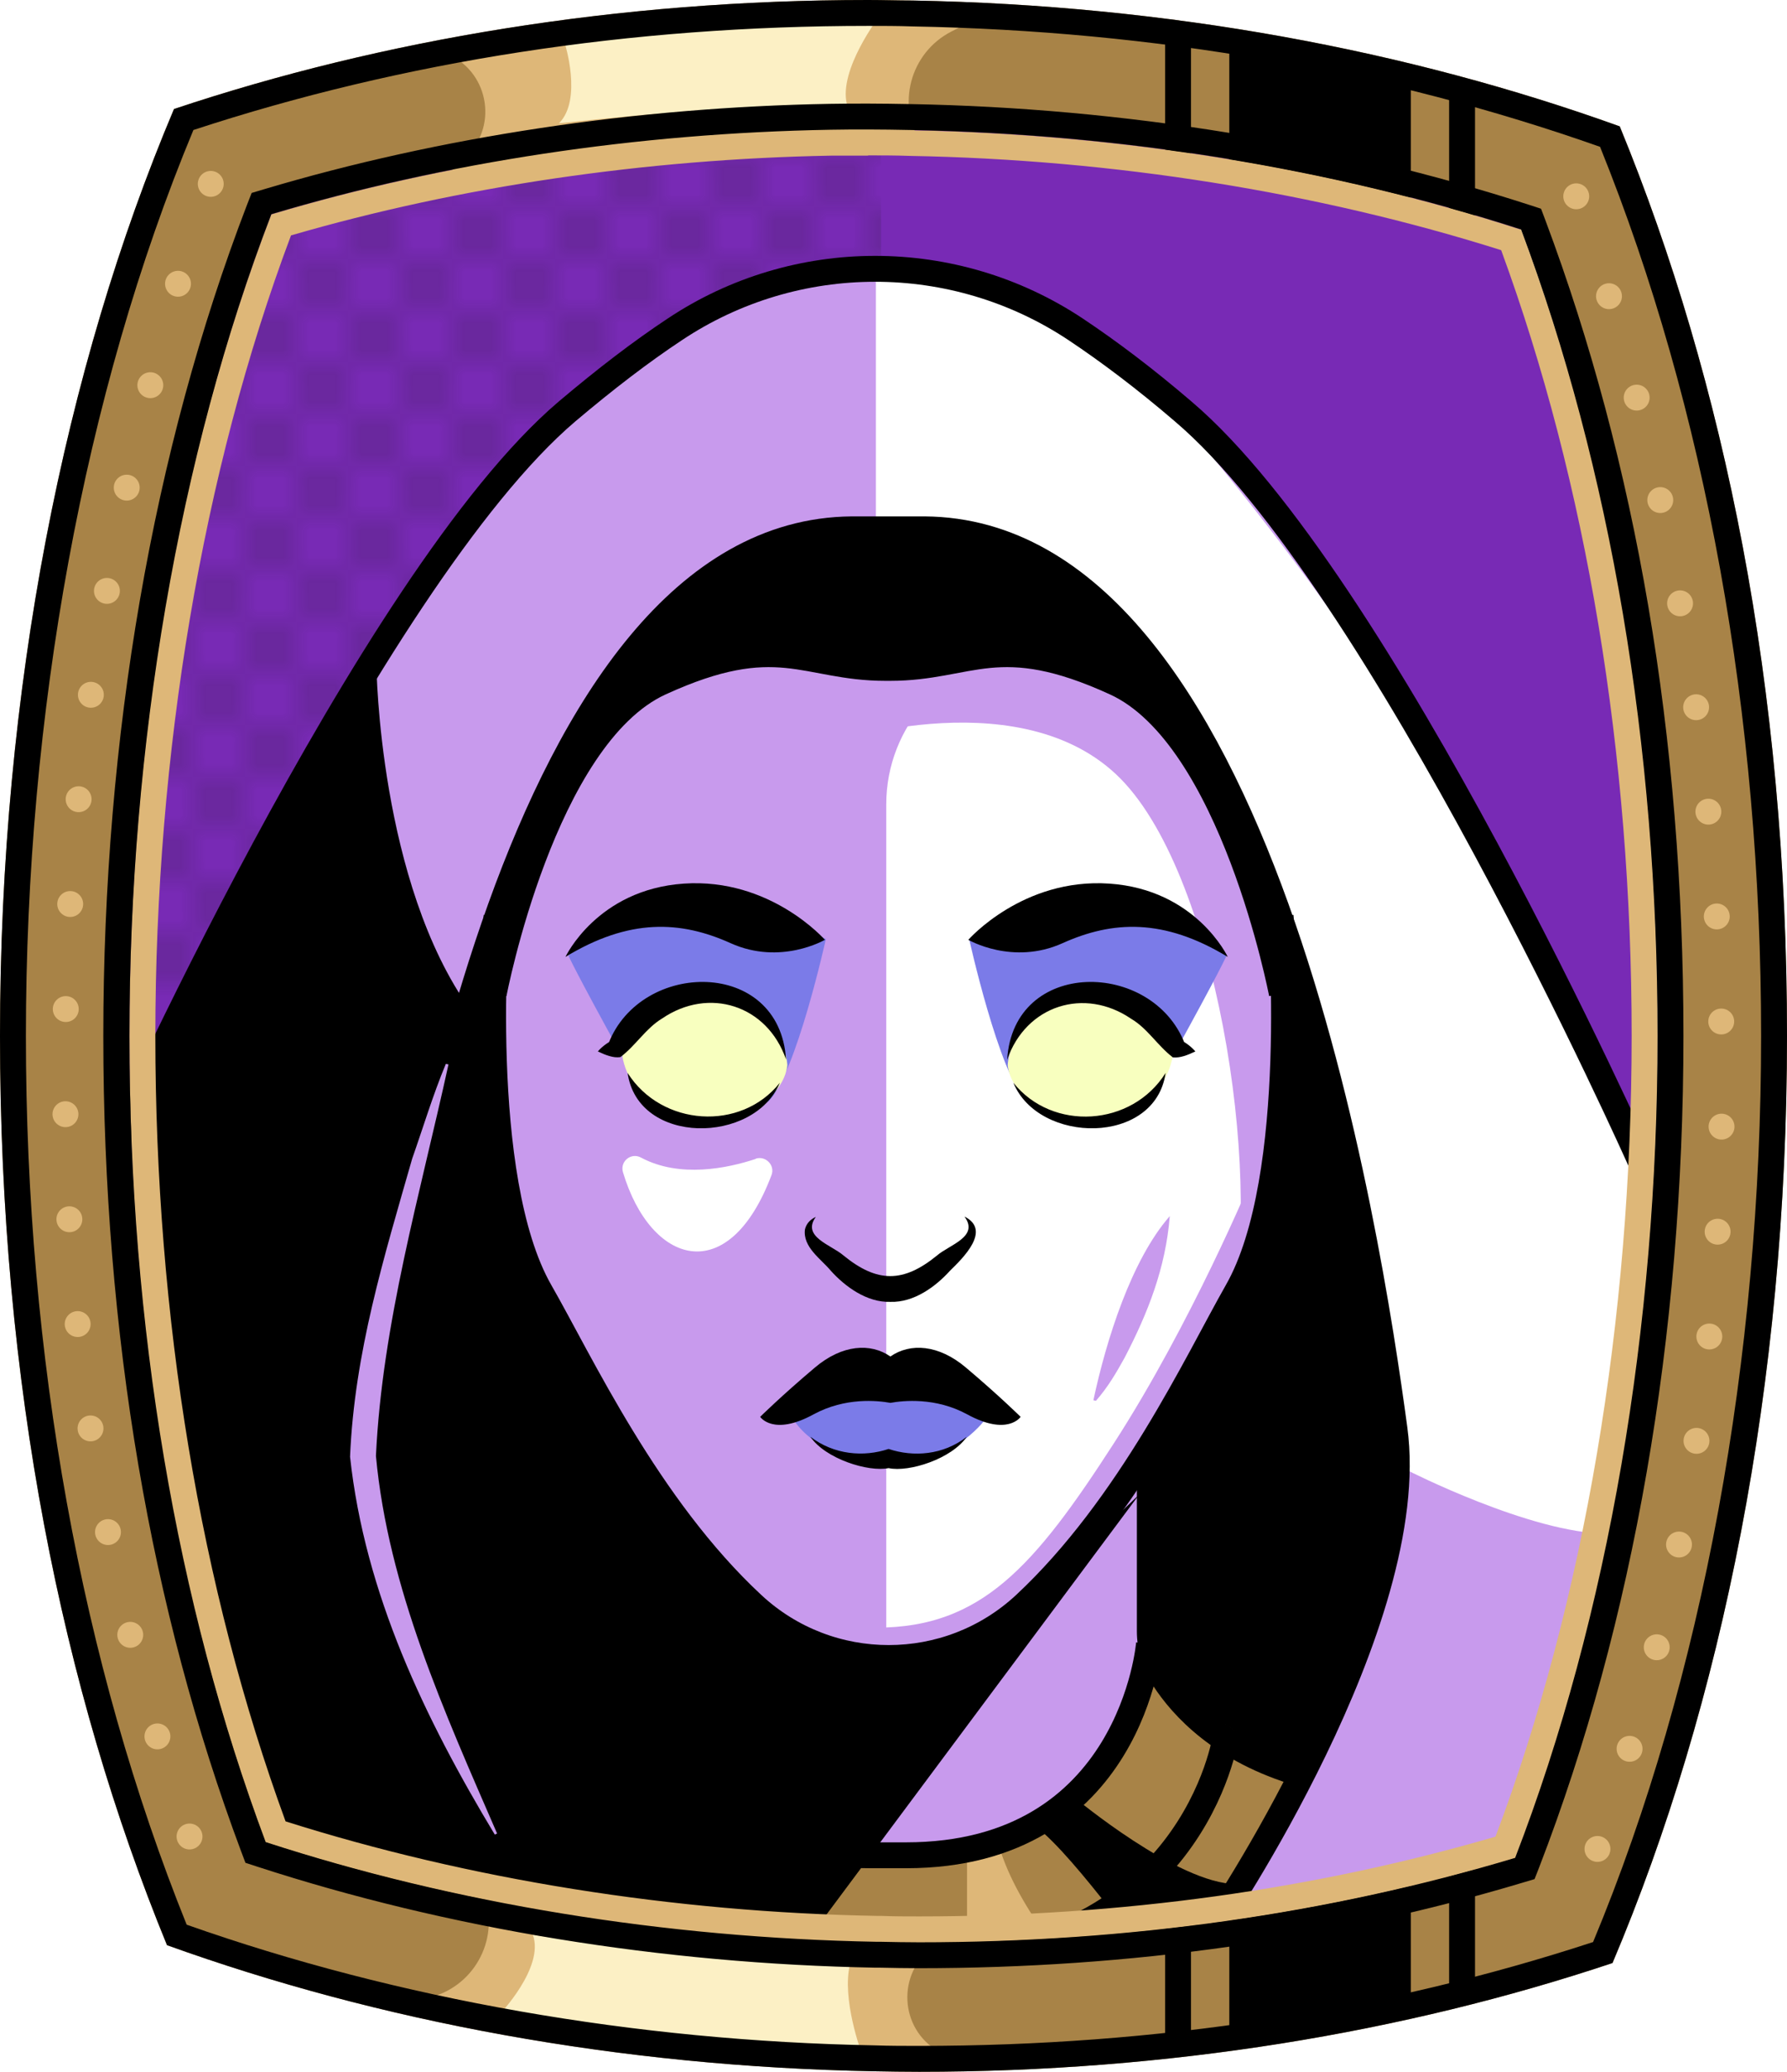 <?xml version="1.0" encoding="UTF-8"?><svg id="Capa_2" xmlns="http://www.w3.org/2000/svg" xmlns:xlink="http://www.w3.org/1999/xlink" viewBox="0 0 69.02 80"><defs><style>.cls-1{fill:#c89aed;}.cls-2{fill:#fff;}.cls-3{fill:#f8ffbf;}.cls-4{fill:#7b7be8;}.cls-5,.cls-6{stroke:#000;}.cls-5,.cls-6,.cls-7,.cls-8,.cls-9,.cls-10{fill:none;}.cls-5,.cls-7{stroke-linejoin:round;}.cls-11{fill:#a88347;}.cls-12{fill:#782ab5;}.cls-6,.cls-8{stroke-miterlimit:10;}.cls-7{stroke:#deb778;stroke-dasharray:0 0 0 4.06;stroke-linecap:round;}.cls-8{stroke:#c89aed;}.cls-13{fill:#deb778;}.cls-14{fill:url(#USGS_19_Inundación_de_tierra_2);}.cls-10{stroke:#1d1d1b;stroke-dasharray:0 0 2 2;stroke-width:.3px;}.cls-15{fill:#fcf0c5;}</style><pattern id="USGS_19_Inundación_de_tierra_2" x="0" y="0" width="72" height="72" patternTransform="translate(-236.48 -16351) rotate(-90)" patternUnits="userSpaceOnUse" viewBox="0 0 72 72"><g><rect class="cls-9" width="72" height="72"/><g><line class="cls-10" x1="71" y1="71" x2="144.44" y2="71"/><line class="cls-10" x1="71" y1="67" x2="144.44" y2="67"/><line class="cls-10" x1="71" y1="63" x2="144.44" y2="63"/><line class="cls-10" x1="71" y1="59" x2="144.44" y2="59"/><line class="cls-10" x1="71" y1="55" x2="144.44" y2="55"/><line class="cls-10" x1="71" y1="51" x2="144.44" y2="51"/><line class="cls-10" x1="71" y1="47" x2="144.44" y2="47"/><line class="cls-10" x1="71" y1="43" x2="144.44" y2="43"/><line class="cls-10" x1="71" y1="39" x2="144.44" y2="39"/><line class="cls-10" x1="71" y1="35" x2="144.44" y2="35"/><line class="cls-10" x1="71" y1="31" x2="144.44" y2="31"/><line class="cls-10" x1="71" y1="27" x2="144.44" y2="27"/><line class="cls-10" x1="71" y1="23" x2="144.44" y2="23"/><line class="cls-10" x1="71" y1="19" x2="144.44" y2="19"/><line class="cls-10" x1="71" y1="15" x2="144.44" y2="15"/><line class="cls-10" x1="71" y1="11" x2="144.44" y2="11"/><line class="cls-10" x1="71" y1="7" x2="144.44" y2="7"/><line class="cls-10" x1="71" y1="3" x2="144.44" y2="3"/></g><g><line class="cls-10" x1="-1" y1="71" x2="72.44" y2="71"/><line class="cls-10" x1="-1" y1="67" x2="72.44" y2="67"/><line class="cls-10" x1="-1" y1="63" x2="72.44" y2="63"/><line class="cls-10" x1="-1" y1="59" x2="72.44" y2="59"/><line class="cls-10" x1="-1" y1="55" x2="72.44" y2="55"/><line class="cls-10" x1="-1" y1="51" x2="72.44" y2="51"/><line class="cls-10" x1="-1" y1="47" x2="72.44" y2="47"/><line class="cls-10" x1="-1" y1="43" x2="72.44" y2="43"/><line class="cls-10" x1="-1" y1="39" x2="72.44" y2="39"/><line class="cls-10" x1="-1" y1="35" x2="72.44" y2="35"/><line class="cls-10" x1="-1" y1="31" x2="72.44" y2="31"/><line class="cls-10" x1="-1" y1="27" x2="72.44" y2="27"/><line class="cls-10" x1="-1" y1="23" x2="72.44" y2="23"/><line class="cls-10" x1="-1" y1="19" x2="72.44" y2="19"/><line class="cls-10" x1="-1" y1="15" x2="72.44" y2="15"/><line class="cls-10" x1="-1" y1="11" x2="72.44" y2="11"/><line class="cls-10" x1="-1" y1="7" x2="72.44" y2="7"/><line class="cls-10" x1="-1" y1="3" x2="72.44" y2="3"/><line class="cls-10" x1="1.04" y1="69" x2="74.48" y2="69"/><line class="cls-10" x1="1.04" y1="65" x2="74.48" y2="65"/><line class="cls-10" x1="1.04" y1="61" x2="74.48" y2="61"/><line class="cls-10" x1="1.04" y1="57" x2="74.48" y2="57"/><line class="cls-10" x1="1.04" y1="53" x2="74.48" y2="53"/><line class="cls-10" x1="1.04" y1="49" x2="74.48" y2="49"/><line class="cls-10" x1="1.04" y1="45" x2="74.48" y2="45"/><line class="cls-10" x1="1.04" y1="41" x2="74.48" y2="41"/><line class="cls-10" x1="1.04" y1="37" x2="74.48" y2="37"/><line class="cls-10" x1="1.04" y1="33" x2="74.48" y2="33"/><line class="cls-10" x1="1.04" y1="29" x2="74.48" y2="29"/><line class="cls-10" x1="1.04" y1="25" x2="74.48" y2="25"/><line class="cls-10" x1="1.04" y1="21" x2="74.48" y2="21"/><line class="cls-10" x1="1.04" y1="17" x2="74.48" y2="17"/><line class="cls-10" x1="1.04" y1="13" x2="74.48" y2="13"/><line class="cls-10" x1="1.04" y1="9" x2="74.48" y2="9"/><line class="cls-10" x1="1.04" y1="5" x2="74.48" y2="5"/><line class="cls-10" x1="1.04" y1="1" x2="74.48" y2="1"/></g><g><line class="cls-10" x1="-73" y1="71" x2=".44" y2="71"/><line class="cls-10" x1="-73" y1="67" x2=".44" y2="67"/><line class="cls-10" x1="-73" y1="63" x2=".44" y2="63"/><line class="cls-10" x1="-73" y1="59" x2=".44" y2="59"/><line class="cls-10" x1="-73" y1="55" x2=".44" y2="55"/><line class="cls-10" x1="-73" y1="51" x2=".44" y2="51"/><line class="cls-10" x1="-73" y1="47" x2=".44" y2="47"/><line class="cls-10" x1="-73" y1="43" x2=".44" y2="43"/><line class="cls-10" x1="-73" y1="39" x2=".44" y2="39"/><line class="cls-10" x1="-73" y1="35" x2=".44" y2="35"/><line class="cls-10" x1="-73" y1="31" x2=".44" y2="31"/><line class="cls-10" x1="-73" y1="27" x2=".44" y2="27"/><line class="cls-10" x1="-73" y1="23" x2=".44" y2="23"/><line class="cls-10" x1="-73" y1="19" x2=".44" y2="19"/><line class="cls-10" x1="-73" y1="15" x2=".44" y2="15"/><line class="cls-10" x1="-73" y1="11" x2=".44" y2="11"/><line class="cls-10" x1="-73" y1="7" x2=".44" y2="7"/><line class="cls-10" x1="-73" y1="3" x2=".44" y2="3"/><line class="cls-10" x1="-70.96" y1="69" x2="2.48" y2="69"/><line class="cls-10" x1="-70.96" y1="65" x2="2.48" y2="65"/><line class="cls-10" x1="-70.96" y1="61" x2="2.48" y2="61"/><line class="cls-10" x1="-70.96" y1="57" x2="2.48" y2="57"/><line class="cls-10" x1="-70.96" y1="53" x2="2.48" y2="53"/><line class="cls-10" x1="-70.96" y1="49" x2="2.48" y2="49"/><line class="cls-10" x1="-70.96" y1="45" x2="2.48" y2="45"/><line class="cls-10" x1="-70.96" y1="41" x2="2.48" y2="41"/><line class="cls-10" x1="-70.96" y1="37" x2="2.48" y2="37"/><line class="cls-10" x1="-70.96" y1="33" x2="2.48" y2="33"/><line class="cls-10" x1="-70.96" y1="29" x2="2.48" y2="29"/><line class="cls-10" x1="-70.96" y1="25" x2="2.48" y2="25"/><line class="cls-10" x1="-70.96" y1="21" x2="2.48" y2="21"/><line class="cls-10" x1="-70.96" y1="17" x2="2.48" y2="17"/><line class="cls-10" x1="-70.96" y1="13" x2="2.48" y2="13"/><line class="cls-10" x1="-70.96" y1="9" x2="2.48" y2="9"/><line class="cls-10" x1="-70.96" y1="5" x2="2.48" y2="5"/><line class="cls-10" x1="-70.96" y1="1" x2="2.48" y2="1"/></g></g></pattern></defs><g id="BG"><g><path class="cls-12" d="M63.88,39.71c0,11.47-1.89,22.39-5.5,31.74-7.2,2.16-14.94,3.26-23.02,3.26-.49,0-.98-.01-1.47-.02h-.17c-8.18-.15-16.29-1.47-23.6-3.85-3.45-9.22-5.26-19.93-5.26-31.13s1.89-22.38,5.48-31.73c6.73-2.01,14.13-3.13,21.6-3.26,.48-.01,.97-.01,1.45-.01,.54,0,1.08,.01,1.63,.02,8.16,.15,16.27,1.47,23.59,3.84,3.46,9.24,5.27,19.95,5.27,31.14Z"/><path class="cls-14" d="M34.03,5.59V74.98h-.17c-8.18-.15-16.29-1.47-23.6-3.85-3.45-9.22-5.26-19.93-5.26-31.13s1.89-22.38,5.48-31.73c6.73-2.01,14.13-3.13,21.6-3.26,.65,.16,1.3,.36,1.95,.58Z"/></g></g><g id="Capa_9"><g><g><path class="cls-1" d="M4.83,43.25s7.67-16.13,13.09-22.79,11.28-10.6,17.03-10.04,13.31,7.11,18.39,14.55,11.28,22.45,11.28,22.45l-4.96,25.83-23.92,4.4-27.07-4.74s-7.22-19.4-3.84-29.67Z"/><path class="cls-2" d="M34.23,64.01V31.06c0-3.03,2.3-5.57,5.32-5.86h0s4.1,.92,5.84,2.66c2.05,1.95,4.2,10.75,4.2,10.75,0,0-.1,8.09-1.33,10.85s-7.17,11.16-8.91,13-5.12,1.54-5.12,1.54Z"/><path d="M22.83,28.28s4.1-3.71,6.96-3.19,4.49,1.24,7.93,.39c3.58-.85,7.09,1.56,8.06,2.6-1.95-4.62-5.98-7.02-8.84-7.54s-6.57-.13-9.04,1.37-4.03,4.62-5.07,6.37Z"/><path d="M49.93,37.6s-.18,8.53-1.6,11.28-3.91,7.28-3.91,7.28l.09,7.99s1.87,3.46,5.95,4.09c4-9.77,3.46-11.46,3.11-16.08s-3.02-12.88-3.64-14.57Z"/><path d="M19.2,37.15s-.53,7.99,.53,10.75,4.17,7.99,4.17,7.99l.27,8.26s-2.84,4.26-5.95,4c-3.29-7.19-4-11.55-3.82-13.14s3.2-15.28,4.8-17.85Z"/><path class="cls-4" d="M31.9,36.25s-1.15,5.21-2.21,6.27c-1.8,1.15-4.76,.85-5.67-1.75-1.8-3.26-2.06-3.86-2.06-3.86,0,0,3.26-4.31,9.93-.65Z"/><path class="cls-3" d="M30.41,41.13s-.08-1.89-2.01-2.53-3.69,.91-4.37,2.16c.32,1.81,2.12,2.58,3.33,2.66s2.93-1.08,3.05-2.29Z"/><path class="cls-1" d="M47.43,50.94c1.38-4.65-.2-16.51-3.96-20.67-3.75-4.15-11.37-1.58-11.37-1.58,.13-1.21,.42-2.1,.85-2.76,1.03,.03,2.38,0,3.6-.27,1.07-.24,2.21-.47,3.16-.64h.01c.63,.17,1.28,.38,1.93,.59,4.55,1.49,7.26,7.63,7.86,10.6,.59,2.96,.98,7.41-2.08,14.73Z"/><path class="cls-4" d="M37.43,36.25s1.15,5.21,2.21,6.27c1.8,1.15,4.76,.85,5.67-1.75,1.8-3.26,2.06-3.86,2.06-3.86,0,0-3.26-4.31-9.93-.65Z"/><path class="cls-3" d="M38.92,41.13s.08-1.89,2.01-2.53,3.69,.91,4.37,2.16c-.32,1.81-2.12,2.58-3.33,2.66s-2.93-1.08-3.05-2.29Z"/><path class="cls-11" d="M24.36,64.41s1.44,7.26,9.31,7.19,10.31-5.11,10.84-7.45c2.18,2.45,5.6,4.1,5.6,4.1l-2.81,5.75s-18.29,3.7-26.3-.27c-1.71-2.81-2.81-5.34-2.81-5.34,0,0,3.15-.27,6.16-3.97Z"/><path class="cls-13" d="M25.58,67.46s-2.66,3.47-6.06,3.18c.81,2.29,5.4,6.13,5.4,6.13l5.03-5.69s-2.73-1.77-4.36-3.62Z"/><path d="M41.5,69.41s4,3.34,6.25,3.34c-1.53,2.4-3.05,3.41-3.05,3.41,0,0-3.2-4.5-4.65-5.59,1.02-.36,1.45-1.16,1.45-1.16Z"/><path class="cls-13" d="M37.35,71.67v5.78l4.32-1.18s-2.32-2.41-3.09-5c-.41-.09-1.23,.41-1.23,.41Z"/><path d="M44.03,57.67l-14.91,20.02-8.35-2.64-2.55-6.9,6.47-11.25s4.35,6.9,7.84,7.07,5.28-.68,6.99-2.13,4.52-4.17,4.52-4.17Z"/><path class="cls-2" d="M29.19,44.75c-1.09,.36-2.93,.75-4.43-.05-.38-.21-.82,.14-.7,.56,1.07,3.58,4.08,4.52,5.74,.11,.14-.38-.23-.75-.61-.63Z"/><path class="cls-1" d="M45.18,46.97c-.16,1.99-.84,3.72-1.74,5.45-.31,.56-.63,1.12-1.11,1.67l-.1-.02c.5-2.34,1.47-5.42,2.95-7.11h0Z"/><path class="cls-2" d="M33.83,20.51V10.44s6.32-.64,11.89,5.89,11.99,15.53,18.31,30.2c-1.93,20.46-5.35,27.95-5.35,27.95l-12.74,.43s7.6-10.17,7.71-17.78c-.32-10.82-4.5-22.81-8.67-30.84-5.08-7.17-11.14-5.78-11.14-5.78Z"/><path d="M14.54,25.74s.1,8.35,3.63,13.26c-3.63,13.45-3.63,18.66-2.85,21.31s6.78,14.83,6.78,14.83l-13.55-4.12-3.54-28.38s7.27-13.45,9.53-16.89Z"/><path class="cls-1" d="M54.35,56.77s4.8,2.45,7.72,2.45c-.19,7.91-3.01,14.69-3.01,14.69l-12.43,.66s6.12-9.51,7.72-17.79Z"/><path class="cls-4" d="M30.51,54.58s2.47-1.31,3.79-1c2.47-.47,3.73,1.26,3.73,1.26,0,0-1.42,1.89-3.73,1.58-2.05,0-3.31-.89-3.79-1.84Z"/><path class="cls-8" d="M48.8,45.71s-2.32,5.59-5.37,10.31-5.23,7.33-9.58,7.33"/><path class="cls-5" d="M46.91,74.33s7.96-11.69,6.95-19.15c-1.01-7.47-5.14-34.63-18.14-34.74h-2.82c-13,.11-17.13,27.27-18.14,34.74-1.01,7.47,6.95,19.15,6.95,19.15"/><path class="cls-5" d="M63.35,44.81s-10.01-22.44-17.66-28.93c-1.47-1.26-2.85-2.3-4.14-3.16-4.69-3.12-10.81-3.12-15.49,0-1.3,.86-2.67,1.91-4.15,3.16-7.65,6.49-17.66,28.93-17.66,28.93"/><path class="cls-5" d="M49.46,35.37s.84,10.1-1.68,14.5c-1.54,2.71-4.14,8.31-8.2,12.09-2.96,2.75-7.55,2.75-10.51,0-4.07-3.78-6.66-9.39-8.21-12.09-2.52-4.4-1.68-14.5-1.68-14.5"/><path class="cls-5" d="M49.51,38.37s-1.89-9.93-6.43-12.01-5.58-.57-8.7-.57h-.18c-3.12,0-4.16-1.51-8.7,.57s-6.43,12.01-6.43,12.01"/><path d="M21.84,36.95s1.22-2.6,4.57-2.83,5.45,2.17,5.45,2.17c0,0-1.71,1-3.64,.13s-3.91-.97-6.38,.53Z"/><path d="M30.36,40.91c-.73-2.11-2.99-2.81-4.79-1.58-.63,.38-1.02,1.05-1.61,1.49-.28,.04-.57-.08-.87-.22,.21-.24,.45-.38,.68-.5l-.27,.2c1.25-3.24,6.61-3.31,6.86,.61h0Z"/><path d="M30.12,41.81c-.99,2.38-5.48,2.43-5.88-.38,1.31,2.07,4.38,2.27,5.88,.38h0Z"/><path d="M47.42,36.95s-1.22-2.6-4.57-2.83-5.45,2.17-5.45,2.17c0,0,1.71,1,3.64,.13s3.91-.97,6.38,.53Z"/><path d="M38.9,40.91c.25-3.92,5.61-3.85,6.86-.61,0,0-.27-.2-.27-.2,.24,.12,.47,.26,.68,.5-.3,.14-.59,.26-.87,.23-.59-.45-.98-1.12-1.61-1.49-1.8-1.23-4.06-.53-4.79,1.58h0Z"/><path d="M39.14,41.81c1.51,1.89,4.58,1.7,5.88-.38-.4,2.81-4.9,2.76-5.88,.38h0Z"/><path d="M37.26,46.98c1.04,.53-.07,1.6-.57,2.09-.55,.61-1.39,1.23-2.3,1.2-.91,.03-1.75-.59-2.3-1.2-.38-.46-1.09-.91-1-1.6,.06-.25,.24-.4,.42-.48-.56,.77,.6,1.08,1.07,1.49,1.3,1.06,2.31,1.06,3.61,0,.47-.41,1.63-.72,1.07-1.49h0Z"/><path d="M34.39,54.17c.5-.09,1.74-.22,2.96,.44,1.57,.86,2.07,.1,2.07,.1,0,0-.83-.82-2.11-1.9-1.06-.9-2.16-.96-2.92-.43-.76-.53-1.86-.47-2.92,.43-1.28,1.08-2.11,1.9-2.11,1.9,0,0,.5,.76,2.07-.1,1.22-.66,2.46-.53,2.96-.44Z"/><path d="M37.34,55.48c-.58,.85-2.23,1.38-3.02,1.21-.02,.02-.02-.76,0-.75,0,0,.01,.77,0,.75-.79,.16-2.44-.36-3.02-1.21,.92,.7,2.06,.79,3.02,.47,.02-.02,0,.75,0,.75,0,0,0,0,0,0,0,0-.01-.77,0-.75,.96,.32,2.11,.24,3.02-.47h0Z"/><path class="cls-6" d="M24.28,56.08v6.9c0,.65-.19,1.29-.54,1.83-.71,1.1-2.25,2.79-5.27,3.67"/><path class="cls-6" d="M44.41,56.08v6.9c0,.65,.19,1.29,.54,1.83,.71,1.1,2.25,2.79,5.27,3.67"/><path class="cls-6" d="M44.38,63.46s-.65,8.18-9.39,8.18h-1.38c-8.74,0-9.39-8.18-9.39-8.18"/><path class="cls-6" d="M47.34,67.06s-1.26,8.67-12.19,8.67h-1.79c-10.93,0-12.19-8.67-12.19-8.67"/></g><path class="cls-1" d="M17.32,41.11c-1.09,4.98-2.56,10-2.8,15.11,.47,5.1,2.66,9.92,4.68,14.58,0,0-.09,.04-.09,.04-2.7-4.48-5.02-9.31-5.59-14.59,.17-4.02,1.31-7.7,2.4-11.51,.43-1.22,.8-2.46,1.3-3.66l.1,.02h0Z"/></g></g><g id="Frame"><path class="cls-11" d="M62.56,4.88C54.4,1.94,45.12,.2,35.25,.02c-.57-.01-1.15-.02-1.72-.02C23.88,0,14.77,1.52,6.72,4.21,2.49,14.22,0,26.6,0,40s2.39,25.22,6.45,35.11c8.16,2.94,17.45,4.69,27.32,4.87,.58,.01,1.15,.02,1.73,.02,9.63,0,18.73-1.51,26.78-4.2,4.24-10.01,6.74-22.39,6.74-35.8s-2.4-25.24-6.46-35.12Zm-4.04,66.86c-7.2,2.16-14.94,3.26-23.02,3.26-.49,0-.98-.01-1.47-.02h-.17c-8.18-.15-16.29-1.47-23.6-3.85-3.45-9.22-5.26-19.93-5.26-31.13s1.89-22.38,5.48-31.73c6.73-2.01,14.13-3.13,21.6-3.26,.48-.01,.97-.01,1.45-.01,.54,0,1.08,.01,1.63,.02,8.16,.15,16.27,1.47,23.59,3.84,3.46,9.24,5.27,19.95,5.27,31.14s-1.89,22.39-5.5,31.74Z"/><path class="cls-13" d="M17.21,2.06h0c1.63,.63,2.06,2.75,.81,3.97l-1.26,1.22s8.35-2.37,18.84-1.69h0c-1-1.49-.45-3.52,1.14-4.34l1-.51S28.26-.43,17.21,2.06Z"/><path class="cls-15" d="M21.81,1.66s.7,2.18-.22,3.1c3.77-.41,7.98-.74,11.12-.74-.33-1.33,1.26-3.4,1.26-3.4,0,0-6.17-.26-12.16,1.03Z"/><path class="cls-13" d="M36.25,79.21h0c-1.52-.87-1.62-3.03-.2-4.04l1.43-1.02s-8.61,1.07-18.88-1.19h0c.76,1.63-.09,3.55-1.79,4.11l-1.07,.36s9.19,2.56,20.5,1.78Z"/><path class="cls-15" d="M19.28,77.8s1.76-1.83,1.3-3.09c4.43,.69,9.11,1.14,12.25,1.14-.33,1.33,.44,3.4,.44,3.4,0,0-8-.16-13.99-1.45Z"/><polygon points="47.48 1.77 47.48 6.73 54.49 8.44 54.49 2.62 47.48 1.77"/><line class="cls-6" x1="45.5" y1="1.23" x2="45.5" y2="6.29"/><line class="cls-6" x1="56.47" y1="3.67" x2="56.47" y2="8.73"/><polygon points="47.48 78.74 47.48 73.78 54.49 72.07 54.49 77.88 47.48 78.74"/><line class="cls-6" x1="45.5" y1="79.28" x2="45.5" y2="74.21"/><line class="cls-6" x1="56.47" y1="76.84" x2="56.47" y2="71.77"/><path d="M33.53,1c.56,0,1.14,0,1.7,.02,9.39,.17,18.33,1.74,26.57,4.65,4.07,10.08,6.22,21.94,6.22,34.33s-2.24,24.79-6.49,34.99c-8.12,2.66-16.87,4.01-26.03,4.01-.56,0-1.12,0-1.71-.02-9.25-.17-18.42-1.78-26.58-4.66C3.15,64.25,1,52.39,1,40S3.23,15.21,7.47,5.02C15.6,2.35,24.37,1,33.53,1m0-1C23.88,0,14.77,1.52,6.72,4.21,2.49,14.22,0,26.6,0,40s2.39,25.22,6.45,35.11c8.16,2.94,17.45,4.69,27.32,4.87,.58,.01,1.15,.02,1.73,.02,9.63,0,18.73-1.51,26.78-4.2,4.24-10.01,6.74-22.39,6.74-35.8s-2.4-25.24-6.46-35.12C54.4,1.94,45.12,.2,35.25,.02c-.57,0-1.15-.02-1.72-.02h0Z"/><path class="cls-13" d="M33.53,6c.52,0,1.04,0,1.61,.02,7.87,.14,15.75,1.4,22.84,3.64,3.3,9,5.04,19.47,5.04,30.34s-1.82,21.82-5.26,30.92c-6.98,2.04-14.47,3.08-22.26,3.08-.48,0-.97,0-1.47-.02h-.15c-7.89-.14-15.78-1.41-22.85-3.65-3.29-8.99-5.03-19.46-5.03-30.33s1.81-21.79,5.24-30.91c6.5-1.89,13.7-2.95,20.86-3.08,.47,0,.96,0,1.43,0m0-1c-.48,0-.97,0-1.45,.01-7.47,.13-14.87,1.25-21.6,3.26-3.59,9.35-5.48,20.26-5.48,31.73s1.81,21.91,5.26,31.13c7.31,2.38,15.42,3.7,23.6,3.85h.17c.49,.01,.98,.02,1.47,.02,8.08,0,15.82-1.1,23.02-3.26,3.61-9.35,5.5-20.27,5.5-31.74s-1.81-21.9-5.27-31.14c-7.32-2.37-15.43-3.69-23.59-3.84-.55,0-1.09-.02-1.63-.02h0Z"/><path d="M33.53,5c.54,0,1.08,.01,1.63,.02,8.16,.15,16.27,1.47,23.59,3.84,3.46,9.24,5.27,19.95,5.27,31.14s-1.89,22.39-5.5,31.74c-7.2,2.16-14.94,3.26-23.02,3.26-.49,0-.98-.01-1.47-.02h-.17c-8.18-.15-16.29-1.47-23.6-3.85-3.45-9.22-5.26-19.93-5.26-31.13s1.89-22.38,5.48-31.73c6.73-2.01,14.13-3.13,21.6-3.26,.48-.01,.97-.01,1.45-.01m0-1c-.49,0-.98,0-1.47,.01-7.51,.13-15.07,1.27-21.87,3.3l-.47,.14-.18,.46c-3.63,9.45-5.55,20.55-5.55,32.09s1.84,22.17,5.32,31.48l.17,.45,.46,.15c7.37,2.4,15.63,3.75,23.89,3.9h.19c.48,.01,.97,.02,1.47,.02,8.16,0,16-1.11,23.31-3.3l.47-.14,.18-.46c3.64-9.43,5.57-20.53,5.57-32.1s-1.84-22.17-5.33-31.49l-.17-.45-.46-.15c-7.39-2.39-15.65-3.74-23.88-3.89-.58-.01-1.12-.02-1.65-.02h0Z"/><path class="cls-7" d="M8.14,7.1s-12.66,32.94,0,66.06"/><path class="cls-7" d="M60.88,7.58s12.66,32.94,0,66.06"/></g></svg>